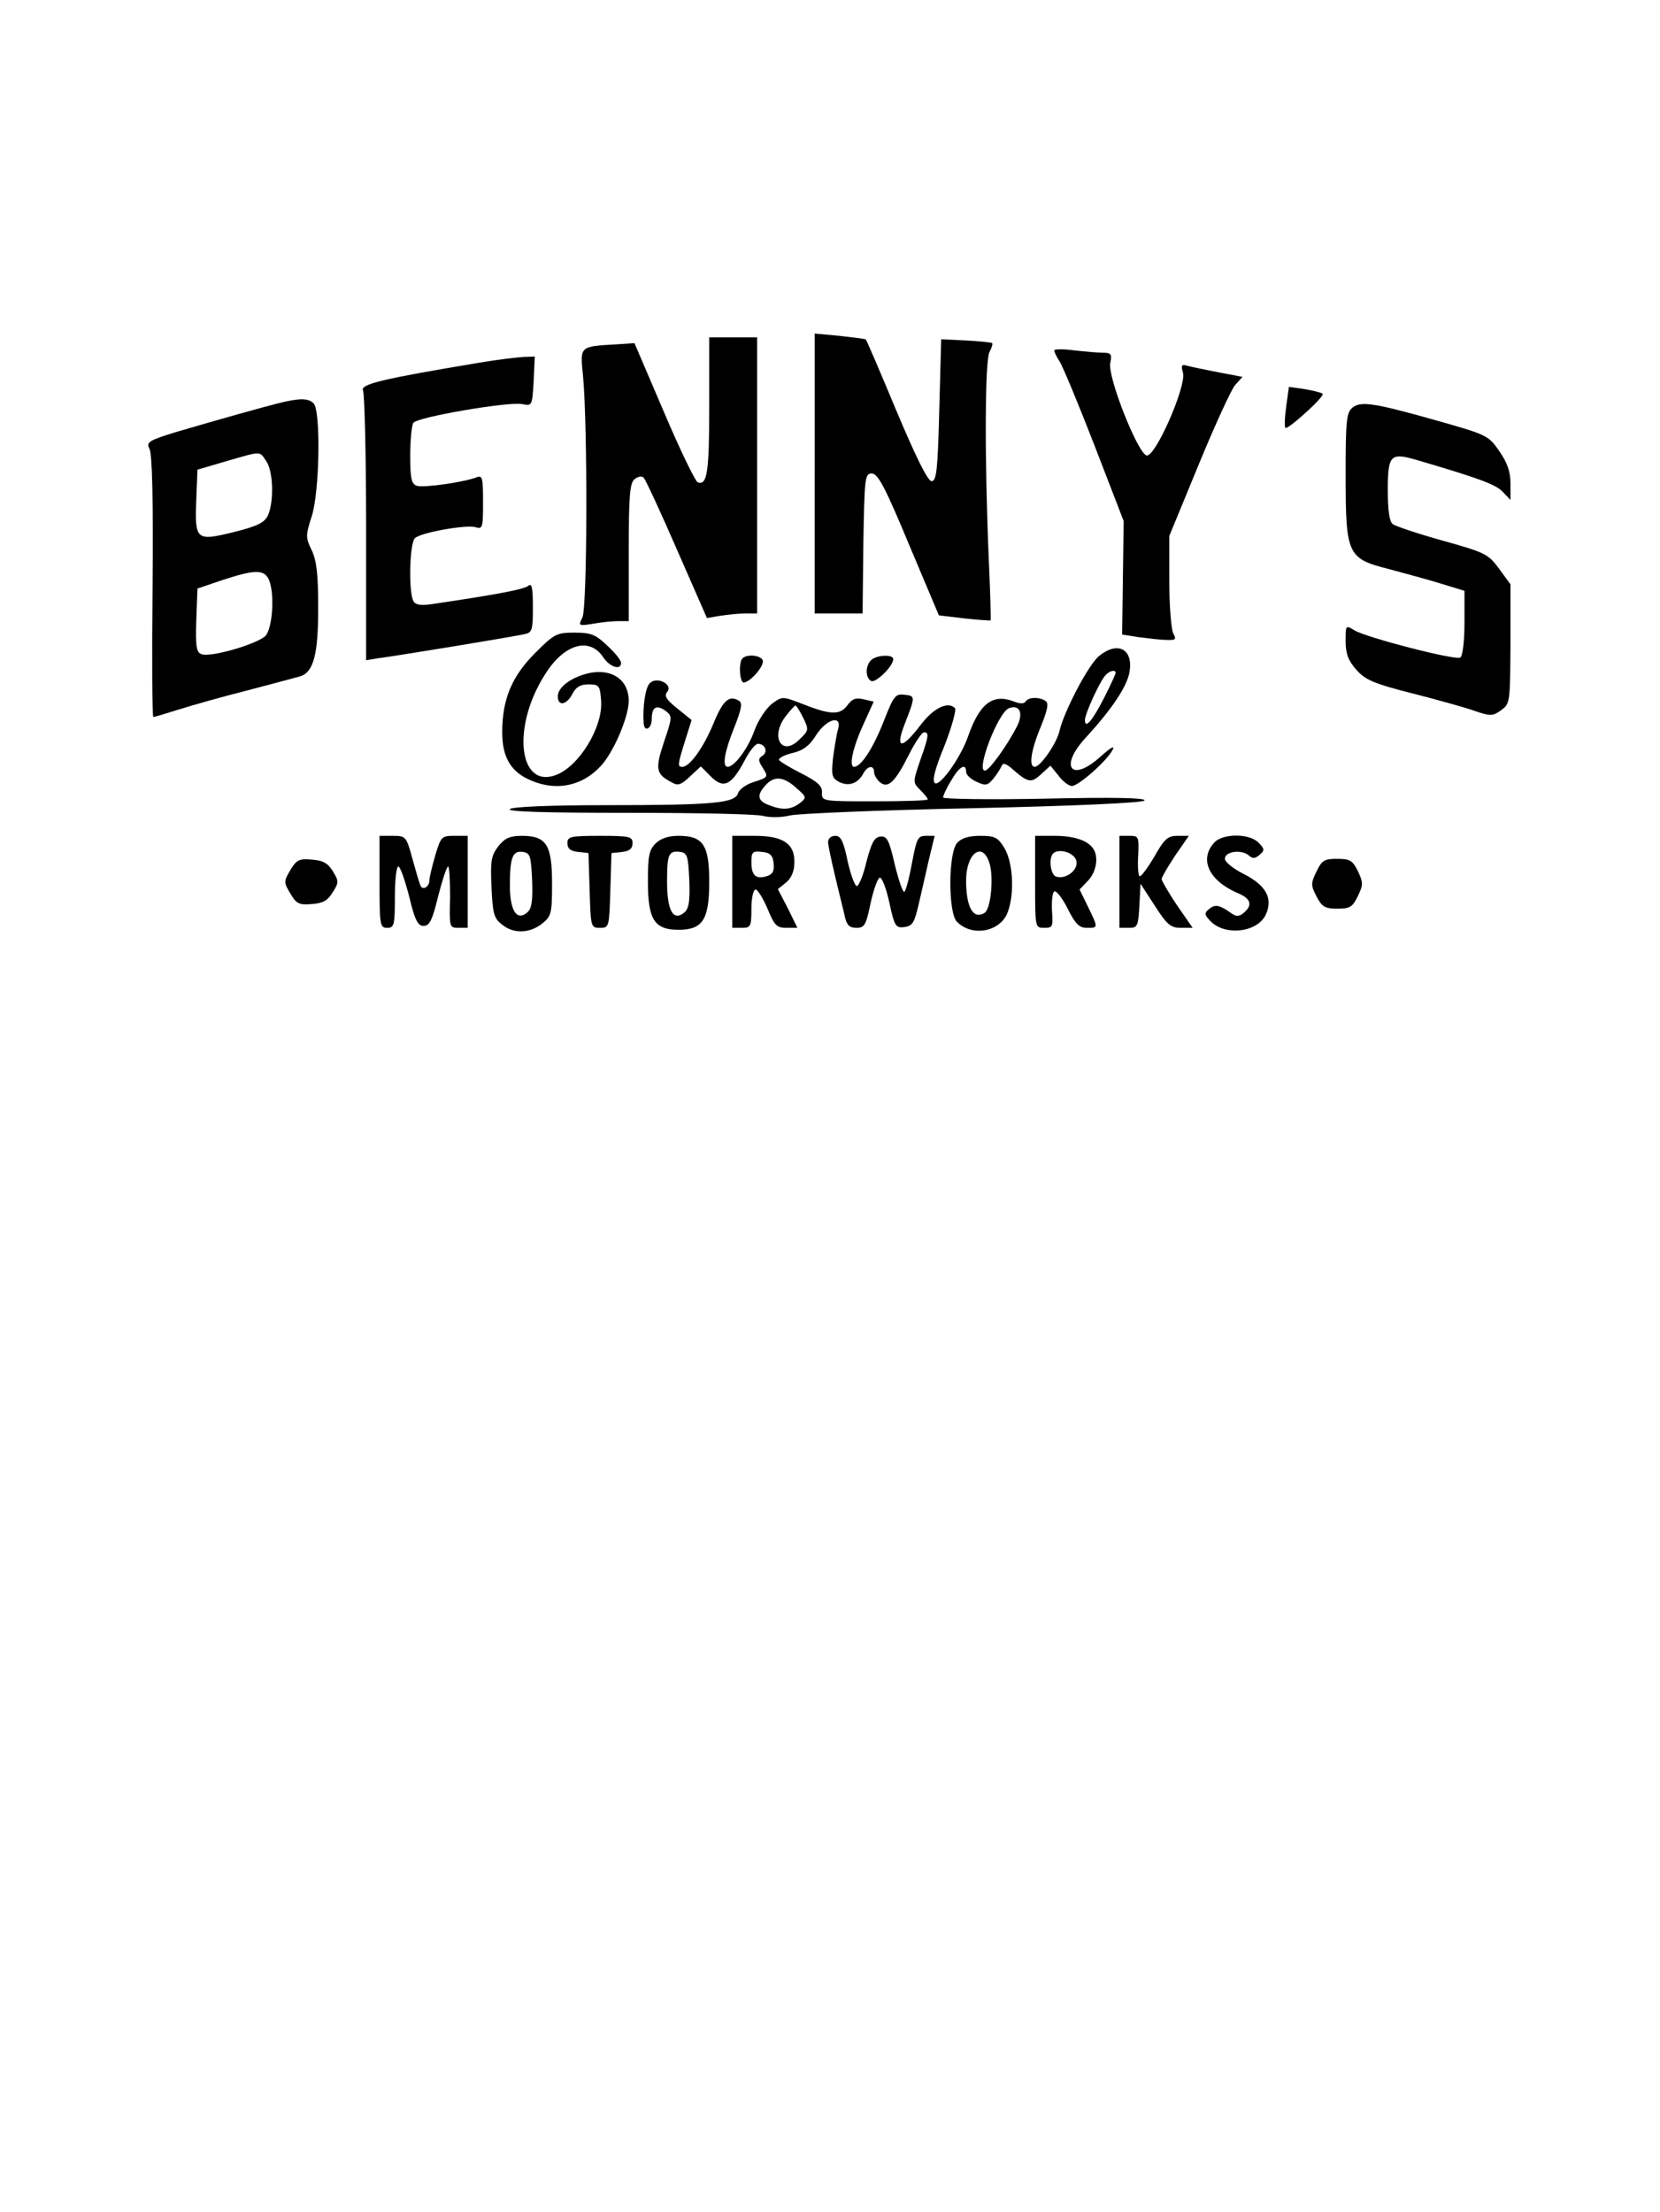 <?xml version="1.0" standalone="no"?>
<!DOCTYPE svg PUBLIC "-//W3C//DTD SVG 20010904//EN"
 "http://www.w3.org/TR/2001/REC-SVG-20010904/DTD/svg10.dtd">
<svg version="1.0" xmlns="http://www.w3.org/2000/svg"
 width="433pt" height="577pt" viewBox="0 0 433 577"
 preserveAspectRatio="xMidYMid meet">

<g transform="translate(0,577) scale(0.1,-0.1)"
fill="#000000" stroke="none">
<path d="M2125 4535 l0 -365 62 0 63 0 2 183 c3 172 4 182 22 182 16 0 35 -36
97 -185 l78 -185 67 -8 c37 -4 68 -6 68 -5 1 2 -1 75 -5 163 -11 259 -10 514
2 537 6 11 9 21 7 23 -2 2 -32 5 -68 7 l-65 3 -5 -185 c-4 -154 -7 -185 -20
-185 -10 0 -41 63 -92 184 -42 101 -78 185 -80 186 -2 1 -32 5 -68 9 l-65 6 0
-365z"/>
<path d="M1850 4713 c0 -174 -5 -210 -30 -201 -6 2 -46 84 -88 183 l-77 180
-45 -3 c-100 -6 -97 -3 -89 -85 12 -132 11 -605 -2 -628 -11 -21 -10 -22 27
-16 22 4 51 7 67 7 l27 0 0 179 c0 149 3 181 15 191 10 8 19 9 24 4 5 -5 44
-89 87 -188 l78 -178 35 6 c20 3 50 6 66 6 l30 0 0 360 0 360 -62 0 -63 0 0
-177z"/>
<path d="M2750 4856 c0 -4 6 -17 14 -29 8 -12 49 -111 91 -219 l76 -197 -2
-148 -2 -148 44 -7 c24 -3 57 -7 72 -7 24 -1 26 1 17 18 -5 11 -10 72 -10 136
l0 117 77 187 c42 102 85 196 95 207 l19 21 -63 12 c-35 7 -71 14 -81 17 -15
5 -17 1 -11 -19 8 -36 -72 -219 -95 -215 -23 5 -102 204 -95 241 5 23 2 27
-18 27 -13 0 -47 3 -75 6 -29 4 -53 4 -53 0z"/>
<path d="M1250 4824 c-252 -42 -312 -56 -303 -73 4 -9 8 -170 8 -359 l0 -344
30 5 c48 6 358 57 383 63 20 4 22 10 22 70 0 52 -3 64 -12 56 -11 -9 -78 -22
-247 -47 -32 -5 -46 -3 -52 6 -14 22 -11 155 4 166 18 15 135 35 157 28 19 -6
20 -1 20 65 0 65 -2 71 -17 65 -34 -13 -140 -28 -156 -22 -14 5 -17 20 -17 79
0 40 4 78 8 85 9 15 248 56 284 49 26 -5 26 -5 30 59 l3 65 -30 -1 c-16 -1
-68 -7 -115 -15z"/>
<path d="M3355 4710 c-4 -28 -5 -53 -2 -56 2 -3 26 15 53 40 27 24 47 46 44
49 -3 3 -24 8 -46 12 l-42 6 -7 -51z"/>
<path d="M725 4718 c-51 -13 -157 -43 -263 -74 -75 -23 -81 -27 -72 -45 7 -12
10 -137 8 -359 -2 -187 -1 -340 2 -340 3 0 33 9 68 20 35 11 116 34 180 50 64
17 125 33 135 36 35 11 47 57 47 178 0 87 -4 124 -17 151 -16 33 -16 38 0 88
21 65 24 276 5 295 -14 14 -37 14 -93 0z m-31 -150 c19 -26 21 -106 5 -142 -9
-19 -26 -28 -90 -44 -98 -24 -101 -21 -97 85 l3 78 75 22 c94 27 86 27 104 1z
m6 -307 c17 -33 12 -126 -7 -149 -20 -21 -144 -58 -168 -48 -13 5 -15 21 -13
88 l3 83 65 22 c82 27 107 28 120 4z"/>
<path d="M3528 4707 c-16 -13 -18 -34 -18 -177 0 -207 5 -217 112 -244 40 -11
101 -27 136 -38 l62 -19 0 -84 c0 -48 -5 -87 -11 -90 -12 -8 -245 52 -276 71
-23 14 -23 14 -23 -29 0 -32 7 -50 28 -74 23 -26 45 -36 148 -62 66 -17 139
-37 163 -46 39 -13 45 -13 67 3 23 17 23 20 24 173 l0 155 -30 41 c-28 38 -36
42 -147 73 -65 18 -124 38 -130 43 -9 6 -13 37 -13 89 0 91 7 98 73 79 164
-48 210 -65 227 -84 l20 -21 0 43 c0 30 -8 54 -29 84 -28 41 -32 43 -163 80
-166 47 -198 51 -220 34z"/>
<path d="M1396 4067 c-61 -61 -86 -121 -86 -207 0 -66 23 -104 76 -126 66 -28
133 -14 181 38 33 35 73 128 73 170 0 52 -39 82 -95 74 -48 -8 -90 -36 -90
-62 0 -27 23 -23 38 6 9 18 21 25 42 25 28 0 30 -3 33 -43 5 -68 -57 -170
-117 -193 -98 -38 -117 124 -30 261 50 81 117 100 153 45 17 -25 46 -34 46
-14 0 7 -16 27 -36 45 -30 29 -42 34 -85 34 -47 0 -53 -3 -103 -53z"/>
<path d="M2868 4060 c-27 -20 -92 -144 -104 -195 -7 -33 -50 -95 -65 -95 -16
0 -10 43 16 105 18 45 21 61 12 67 -17 11 -45 10 -52 -2 -4 -6 -15 -6 -32 1
-54 20 -88 -6 -118 -92 -20 -57 -75 -133 -87 -121 -7 7 2 40 26 98 19 49 31
93 27 97 -19 19 -56 0 -89 -43 -50 -66 -68 -65 -42 2 28 72 28 73 -1 76 -23 3
-28 -3 -53 -67 -28 -72 -60 -121 -78 -121 -15 0 -3 53 27 117 l24 53 -26 6
c-20 5 -30 2 -43 -16 -20 -26 -44 -25 -122 6 -47 18 -48 18 -75 -2 -15 -12
-35 -42 -45 -69 -16 -46 -52 -95 -70 -95 -15 0 -8 40 17 102 19 48 22 64 13
70 -26 16 -42 2 -67 -59 -26 -63 -62 -113 -81 -113 -13 0 -13 4 7 68 l17 54
-37 30 c-29 23 -35 33 -27 43 17 20 -27 42 -45 23 -12 -11 -19 -63 -16 -105 2
-24 21 -13 21 11 0 32 12 39 36 22 18 -14 18 -16 -4 -81 -24 -72 -21 -84 21
-106 15 -9 24 -6 47 16 l28 26 26 -26 c33 -33 53 -24 87 39 13 26 29 46 36 46
19 0 27 -21 12 -31 -11 -7 -12 -12 -1 -29 17 -27 17 -27 -23 -40 -19 -6 -37
-19 -40 -29 -8 -26 -66 -31 -345 -31 -139 0 -241 -4 -250 -10 -10 -7 89 -10
305 -10 176 0 336 -3 355 -8 20 -5 50 -4 70 1 19 5 233 14 475 19 273 6 444
14 450 20 7 7 -76 9 -257 5 -148 -3 -268 -1 -268 3 0 5 9 25 21 44 21 37 39
47 39 23 0 -8 12 -19 27 -26 24 -11 29 -10 44 8 10 12 19 27 22 34 3 8 11 6
28 -9 41 -36 49 -37 75 -13 l24 22 21 -26 c11 -15 27 -27 35 -27 17 0 91 65
106 94 7 13 -4 7 -31 -17 -77 -70 -110 -27 -38 50 66 72 106 131 113 169 11
60 -29 83 -78 44z m42 -45 c0 -3 -13 -32 -30 -65 -30 -59 -50 -83 -50 -58 0
16 37 97 52 115 10 13 28 18 28 8z m-815 -117 c15 -31 15 -33 -9 -56 -47 -48
-79 7 -35 62 11 14 22 26 24 26 2 0 11 -14 20 -32z m558 -22 c-26 -51 -73
-116 -84 -116 -24 0 35 153 63 163 28 10 38 -13 21 -47z m-467 -8 c-4 -13 -9
-46 -13 -74 -5 -46 -3 -53 15 -63 25 -13 49 -5 63 20 11 22 29 25 29 5 0 -7 7
-19 15 -26 21 -18 40 0 76 72 16 32 34 58 39 58 14 0 13 -9 -10 -74 -19 -56
-19 -57 0 -76 11 -11 20 -22 20 -25 0 -3 -62 -5 -138 -5 -137 0 -139 0 -138
23 1 17 -11 28 -54 50 -30 15 -56 31 -58 35 -1 5 14 13 35 18 27 6 45 19 62
47 28 43 68 53 57 15z m-109 -153 c27 -24 28 -25 9 -40 -23 -17 -45 -19 -80
-5 -30 11 -33 26 -9 52 22 25 47 23 80 -7z"/>
<path d="M1937 4053 c-11 -10 -8 -63 3 -63 15 0 50 38 50 55 0 15 -40 21 -53
8z"/>
<path d="M2272 4048 c-15 -15 -15 -45 0 -54 11 -7 58 38 58 57 0 13 -44 11
-58 -3z"/>
<path d="M990 3470 c0 -113 1 -120 20 -120 18 0 20 7 20 80 0 44 4 80 9 80 5
0 17 -35 28 -77 15 -63 23 -78 38 -78 15 0 23 15 38 78 11 42 22 77 26 77 3 0
5 -36 5 -80 -2 -78 -2 -80 22 -80 l24 0 0 120 0 120 -35 0 c-33 0 -35 -2 -50
-52 -8 -28 -15 -57 -15 -64 0 -18 -19 -28 -24 -12 -3 7 -12 39 -21 71 -15 55
-17 57 -50 57 l-35 0 0 -120z"/>
<path d="M1300 3563 c-19 -25 -21 -38 -18 -106 3 -68 6 -82 27 -98 30 -25 72
-24 105 2 24 19 26 26 26 105 0 101 -15 124 -79 124 -31 0 -44 -6 -61 -27z
m88 -89 c2 -54 -1 -74 -13 -84 -27 -23 -45 5 -45 70 0 74 7 92 34 88 19 -3 21
-10 24 -74z"/>
<path d="M1480 3571 c0 -14 8 -21 28 -23 l27 -3 3 -97 c3 -96 3 -98 27 -98 24
0 24 2 27 98 l3 97 28 3 c19 2 27 9 27 23 0 17 -8 19 -85 19 -77 0 -85 -2 -85
-19z"/>
<path d="M1710 3570 c-17 -17 -20 -33 -20 -99 0 -100 17 -126 80 -126 63 0 80
26 80 126 0 95 -16 119 -80 119 -27 0 -47 -7 -60 -20z m88 -96 c2 -54 -1 -74
-13 -84 -29 -24 -45 5 -45 80 0 73 4 82 35 78 18 -3 20 -11 23 -74z"/>
<path d="M1910 3470 l0 -120 25 0 c23 0 25 3 25 50 0 28 5 50 11 50 5 0 19
-22 31 -50 18 -44 24 -50 50 -50 l28 0 -25 51 -26 50 21 17 c14 11 22 30 22
51 2 50 -29 71 -103 71 l-59 0 0 -120z m108 48 c2 -19 -2 -28 -17 -33 -29 -9
-41 1 -41 36 0 27 3 30 28 27 21 -2 28 -9 30 -30z"/>
<path d="M2160 3574 c0 -9 9 -50 19 -92 10 -43 22 -89 25 -104 5 -21 12 -28
30 -28 21 0 25 7 37 65 8 36 19 66 24 66 6 0 17 -29 25 -66 13 -61 17 -66 39
-63 21 3 26 11 37 58 7 30 19 83 27 118 l15 62 -23 0 c-21 0 -24 -7 -36 -70
-7 -39 -16 -73 -20 -76 -4 -2 -15 30 -25 71 -15 66 -21 75 -38 73 -16 -2 -23
-17 -36 -66 -8 -35 -20 -63 -25 -63 -5 0 -16 29 -24 65 -11 53 -18 66 -32 66
-11 0 -19 -7 -19 -16z"/>
<path d="M2497 3572 c-24 -26 -24 -183 -1 -206 40 -41 115 -26 133 26 18 50
13 129 -9 166 -17 28 -25 32 -63 32 -30 0 -49 -6 -60 -18z m85 -57 c10 -38 2
-117 -14 -126 -29 -18 -48 14 -48 84 0 74 45 105 62 42z"/>
<path d="M2700 3470 c0 -120 0 -120 24 -120 22 0 23 3 20 45 -1 25 1 47 6 50
5 3 21 -17 35 -45 20 -40 30 -50 50 -50 30 0 30 -1 3 55 l-22 45 22 23 c22 23
28 62 14 83 -14 22 -51 34 -101 34 l-51 0 0 -120z m108 53 c4 -24 -30 -48 -54
-39 -14 6 -19 47 -7 60 16 15 58 1 61 -21z"/>
<path d="M2920 3470 l0 -120 25 0 c22 0 24 4 27 58 l3 57 37 -57 c32 -50 42
-58 68 -58 l31 0 -41 59 c-22 33 -40 64 -40 68 0 5 16 32 35 61 l36 52 -30 0
c-25 0 -34 -8 -61 -56 -18 -30 -35 -53 -38 -49 -3 3 -5 28 -3 55 2 48 1 50
-23 50 l-26 0 0 -120z"/>
<path d="M3167 3572 c-40 -44 -13 -100 63 -132 33 -14 38 -31 14 -51 -12 -10
-19 -10 -32 -1 -31 22 -42 24 -57 12 -14 -11 -14 -15 1 -31 37 -41 124 -32
146 16 19 42 0 76 -57 105 -28 14 -50 32 -50 40 0 19 41 25 61 10 11 -10 17
-10 29 0 14 12 14 15 -1 31 -23 26 -95 26 -117 1z"/>
<path d="M757 3500 c-17 -29 -17 -31 0 -60 16 -27 23 -31 56 -28 29 2 42 9 55
31 16 25 16 29 0 55 -13 21 -26 28 -55 30 -33 3 -40 -1 -56 -28z"/>
<path d="M3434 3497 c-15 -31 -15 -36 0 -65 14 -27 22 -32 54 -32 33 0 40 4
54 33 14 29 14 35 0 65 -14 28 -21 32 -54 32 -34 0 -40 -4 -54 -33z"/>
</g>
</svg>
